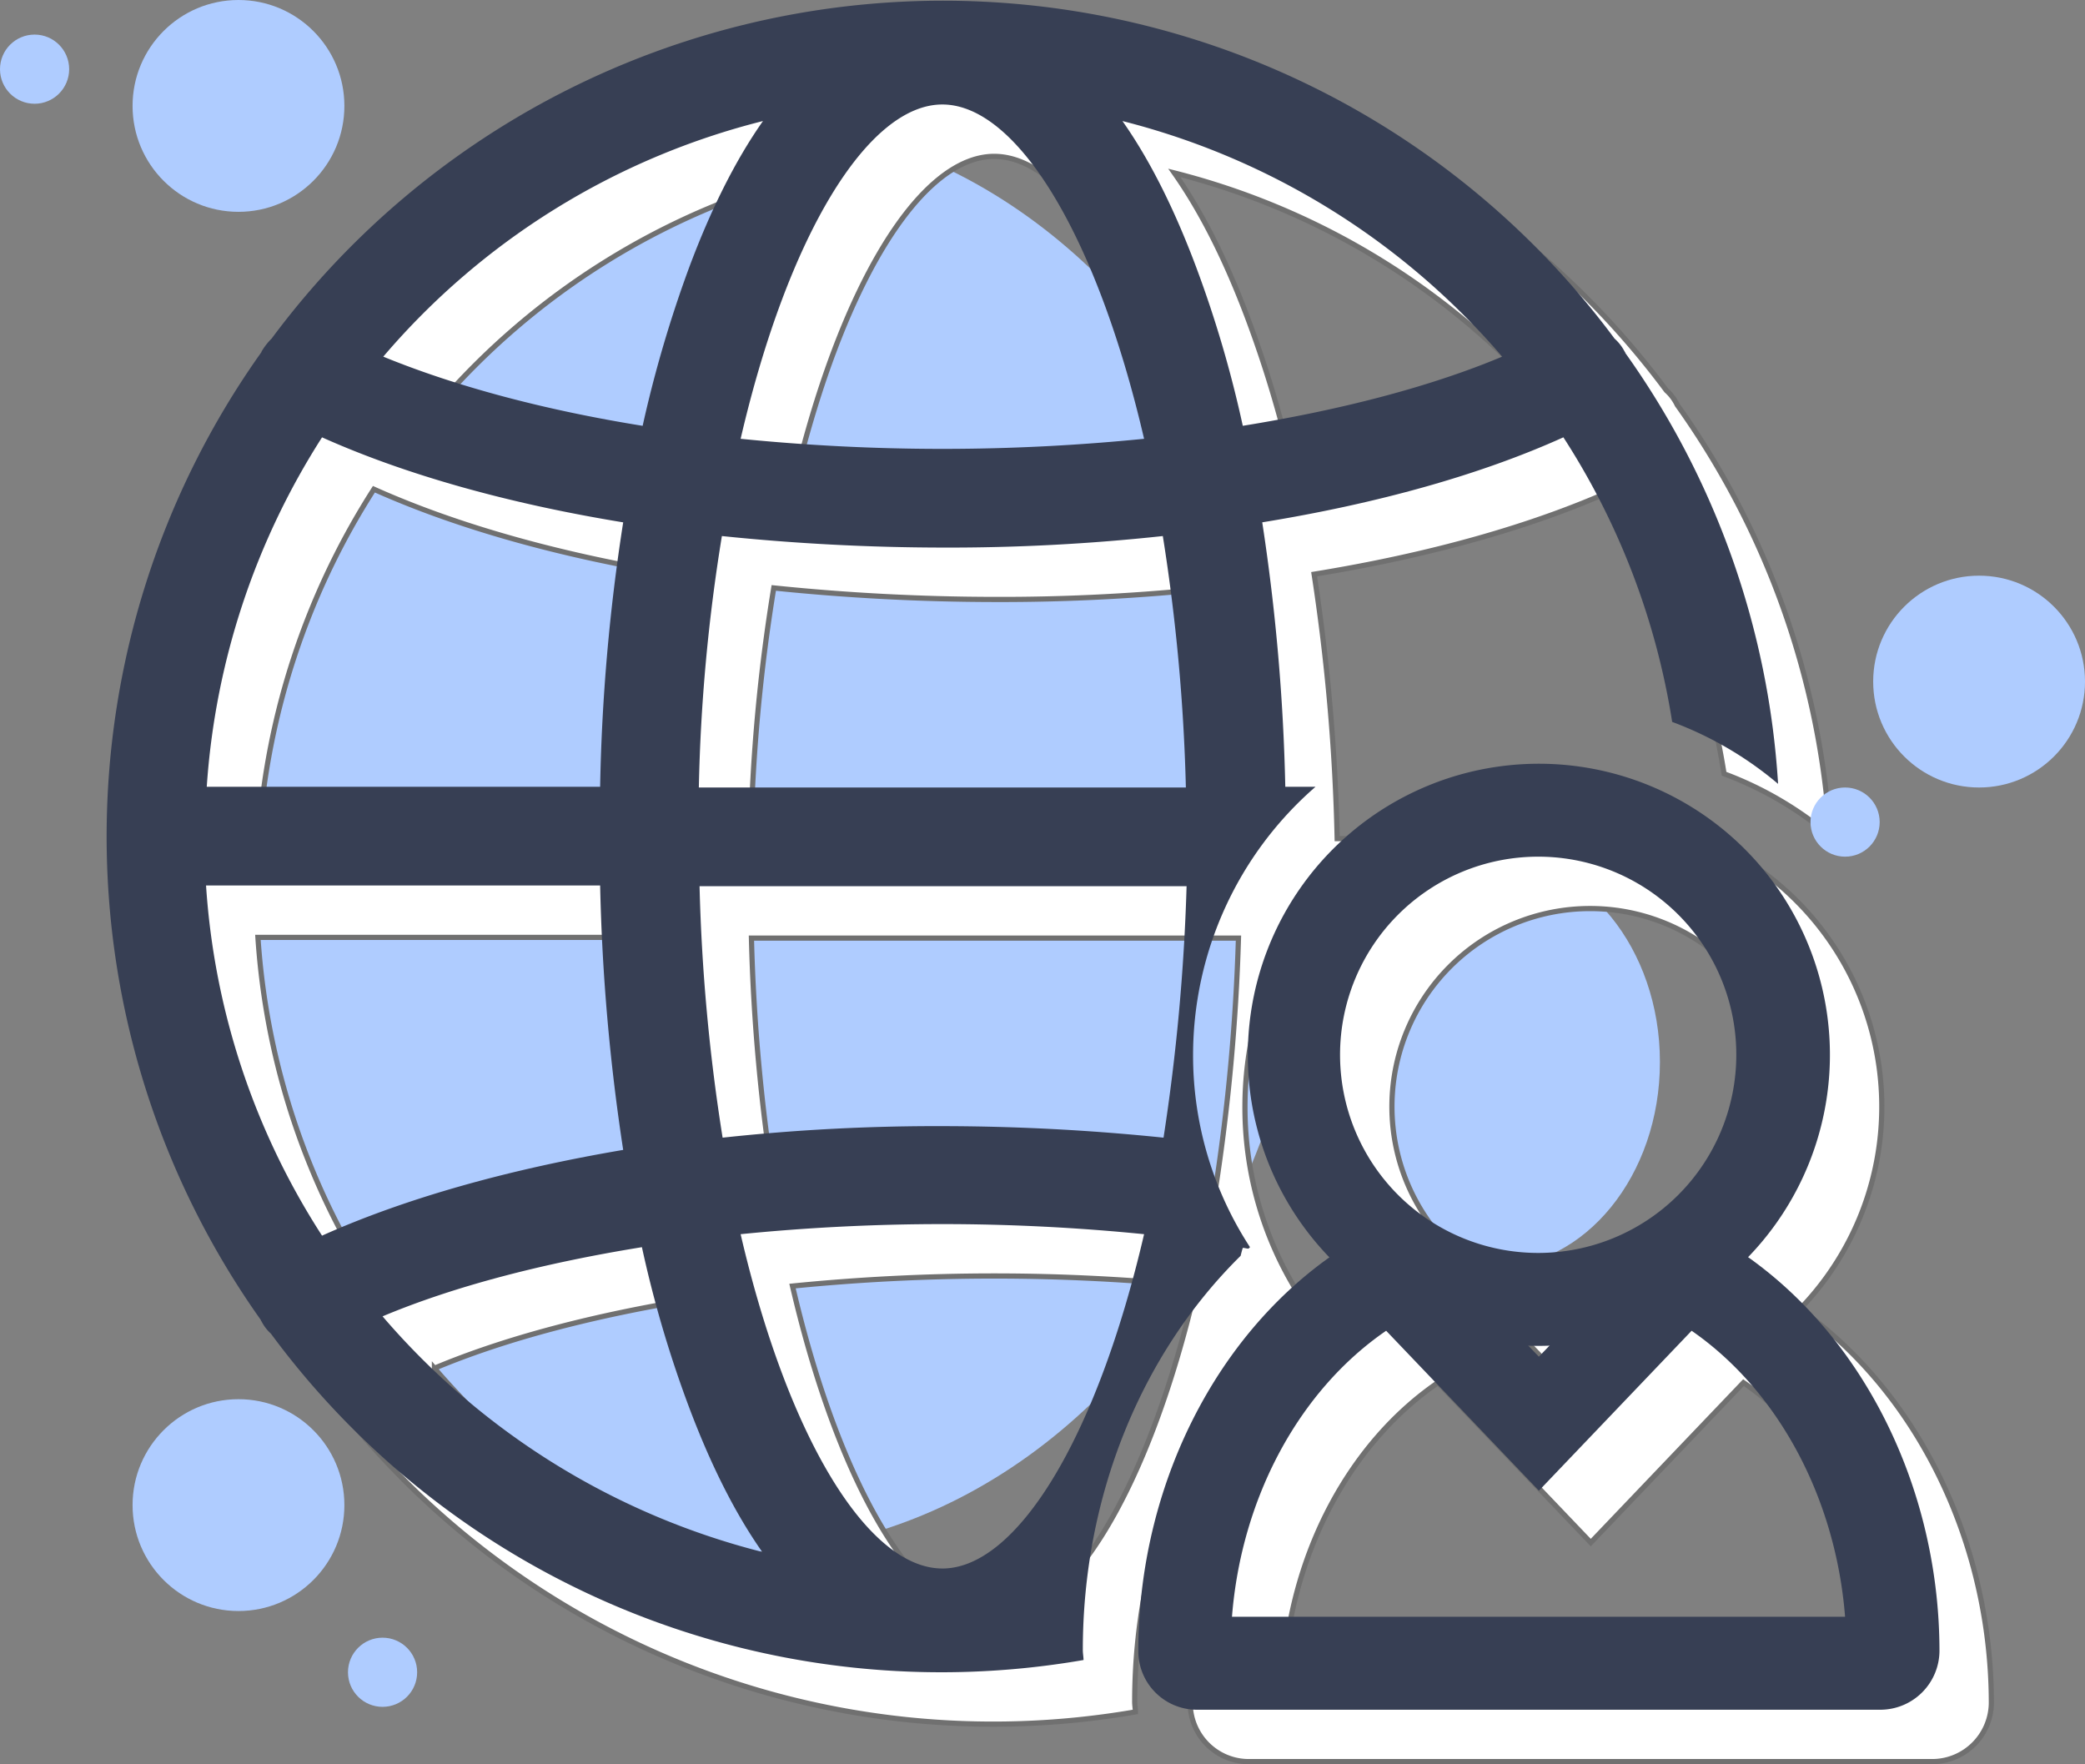 <svg xmlns="http://www.w3.org/2000/svg" width="401.884" height="340.034" viewBox="0 0 401.884 340.034">
  <rect x="0" y="0" width="401.884" height="340.034" fill="#808080" stroke="none"/>
  <g id="outsource" transform="translate(-6.1 -19.4)">
    <ellipse id="Ellipse_121" data-name="Ellipse 121" cx="110.817" cy="137.896" rx="110.817" ry="137.896" transform="translate(38.04 42.73)" fill="#afccff"/>
    <ellipse id="Ellipse_122" data-name="Ellipse 122" cx="32.217" cy="39.577" rx="32.217" ry="39.577" transform="translate(261.617 184.514)" fill="#afccff"/>
    <g id="Group_257" data-name="Group 257" transform="translate(36.652 29.539)">
      <g id="Group_253" data-name="Group 253">
        <path id="Path_389" data-name="Path 389" d="M239.478,261.408c.139-.555.278-1.111.417-1.528.417,0,.694.139,1.111.139l.278-.278a67.619,67.619,0,0,1-10.971-37.078A68.531,68.531,0,0,1,253.92,171h-5.832a391.052,391.052,0,0,0-4.444-50.965c22.219-3.611,42.077-9.165,58.047-16.386a141.475,141.475,0,0,1,20.969,54.853,68.586,68.586,0,0,1,20.414,11.943,159.869,159.869,0,0,0-29.44-83.043.485.485,0,0,0-.139-.278,8.649,8.649,0,0,0-1.944-2.5,161.162,161.162,0,0,0-258.85,0,11.973,11.973,0,0,0-1.944,2.5.485.485,0,0,1-.139.278,160.943,160.943,0,0,0,0,186.361.485.485,0,0,0,.139.278,8.139,8.139,0,0,0,1.805,2.361A160.536,160.536,0,0,0,209.2,339.313c0-.555-.139-1.25-.139-1.944C209.066,307.79,220.314,280.294,239.478,261.408Zm-14.859-22.774a420.013,420.013,0,0,0-42.494-2.222,383.106,383.106,0,0,0-42.494,2.222,364.744,364.744,0,0,1-4.444-48.465h93.875A392.094,392.094,0,0,1,224.619,238.634Zm-89.57-67.49a342.9,342.9,0,0,1,4.444-48.465,420.008,420.008,0,0,0,42.494,2.222,383.106,383.106,0,0,0,42.494-2.222,364.75,364.75,0,0,1,4.444,48.465ZM289.887,88.1C276,93.933,258.781,98.377,239.895,101.432a222.162,222.162,0,0,0-9.026-30.69C226.7,59.633,221.981,50.19,216.7,42.691A142.4,142.4,0,0,1,289.887,88.1Zm-107.9-48.6c14.3,0,29.718,25,38.883,64.435-12.5,1.25-25.552,1.944-38.883,1.944s-26.385-.694-38.883-1.944C152.269,64.493,167.683,39.5,181.987,39.5Zm-34.578,3.194c-5.277,7.5-10,16.942-14.165,28.051a236.556,236.556,0,0,0-9.026,30.69C105.193,98.377,88.112,93.794,74.225,88.1A141.287,141.287,0,0,1,147.409,42.691ZM62.421,103.654c16.109,7.221,35.967,12.776,58.047,16.386A372.126,372.126,0,0,0,116.024,171H40.2A142.626,142.626,0,0,1,62.421,103.654Zm0,153.866a141.292,141.292,0,0,1-22.358-67.49h75.961a391.058,391.058,0,0,0,4.444,50.965C98.388,244.744,78.53,250.3,62.421,257.52Zm11.665,15.553c13.887-5.832,31.106-10.276,49.992-13.331a222.17,222.17,0,0,0,9.026,30.69c4.166,11.109,8.888,20.552,14.165,28.051A142.4,142.4,0,0,1,74.086,273.073Zm107.9,48.6c-14.3,0-29.718-25-38.883-64.435,12.5-1.25,25.552-1.944,38.883-1.944s26.385.694,38.883,1.944C211.7,296.68,196.29,321.676,181.987,321.676Z" transform="translate(-20.9 -19.5)" fill="#fff" stroke="#707070" stroke-width="1"/>
      </g>
      <g id="Group_256" data-name="Group 256" transform="translate(198.859 147.2)">
        <g id="Group_254" data-name="Group 254" transform="translate(21.108)">
          <path id="Path_390" data-name="Path 390" d="M235.264,237.566A55.947,55.947,0,0,1,179.3,181.6a56.1,56.1,0,1,1,55.964,55.964Zm0-94.291a38.189,38.189,0,1,0,38.189,38.189A38.167,38.167,0,0,0,235.264,143.275Z" transform="translate(-179.3 -125.5)" fill="#fff" stroke="#707070" stroke-width="1"/>
        </g>
        <g id="Group_255" data-name="Group 255" transform="translate(0 89.53)">
          <path id="Path_391" data-name="Path 391" d="M307.134,282.636H175.348A11.29,11.29,0,0,1,164.1,271.388c0-33.745,16.942-65.129,43.188-79.988a11.406,11.406,0,0,1,13.748,2.083l20.275,21.108,20.275-21.108a11.377,11.377,0,0,1,13.748-2.083h0c26.246,14.859,43.188,46.243,43.188,79.988A11.411,11.411,0,0,1,307.134,282.636ZM182.153,264.722H300.329c-1.805-22.913-12.915-43.6-29.579-55.131l-29.44,30.829-29.44-30.829C195.068,221.118,183.958,241.809,182.153,264.722Z" transform="translate(-164.1 -189.971)" fill="#fff" stroke="#707070" stroke-width="1"/>
        </g>
      </g>
    </g>
    <g id="Group_414" data-name="Group 414" transform="translate(26.652 19.539)">
      <g id="Group_253-2" data-name="Group 253">
        <path id="Path_389-2" data-name="Path 389" d="M239.478,261.408c.139-.555.278-1.111.417-1.528.417,0,.694.139,1.111.139l.278-.278a67.619,67.619,0,0,1-10.971-37.078A68.531,68.531,0,0,1,253.92,171h-5.832a391.052,391.052,0,0,0-4.444-50.965c22.219-3.611,42.077-9.165,58.047-16.386a141.475,141.475,0,0,1,20.969,54.853,68.586,68.586,0,0,1,20.414,11.943,159.869,159.869,0,0,0-29.44-83.043.485.485,0,0,0-.139-.278,8.649,8.649,0,0,0-1.944-2.5,161.162,161.162,0,0,0-258.85,0,11.973,11.973,0,0,0-1.944,2.5.485.485,0,0,1-.139.278,160.943,160.943,0,0,0,0,186.361.485.485,0,0,0,.139.278,8.139,8.139,0,0,0,1.805,2.361A160.536,160.536,0,0,0,209.2,339.313c0-.555-.139-1.25-.139-1.944C209.066,307.79,220.314,280.294,239.478,261.408Zm-14.859-22.774a420.013,420.013,0,0,0-42.494-2.222,383.106,383.106,0,0,0-42.494,2.222,364.744,364.744,0,0,1-4.444-48.465h93.875A392.094,392.094,0,0,1,224.619,238.634Zm-89.57-67.49a342.9,342.9,0,0,1,4.444-48.465,420.008,420.008,0,0,0,42.494,2.222,383.106,383.106,0,0,0,42.494-2.222,364.75,364.75,0,0,1,4.444,48.465ZM289.887,88.1C276,93.933,258.781,98.377,239.895,101.432a222.162,222.162,0,0,0-9.026-30.69C226.7,59.633,221.981,50.19,216.7,42.691A142.4,142.4,0,0,1,289.887,88.1Zm-107.9-48.6c14.3,0,29.718,25,38.883,64.435-12.5,1.25-25.552,1.944-38.883,1.944s-26.385-.694-38.883-1.944C152.269,64.493,167.683,39.5,181.987,39.5Zm-34.578,3.194c-5.277,7.5-10,16.942-14.165,28.051a236.556,236.556,0,0,0-9.026,30.69C105.193,98.377,88.112,93.794,74.225,88.1A141.287,141.287,0,0,1,147.409,42.691ZM62.421,103.654c16.109,7.221,35.967,12.776,58.047,16.386A372.126,372.126,0,0,0,116.024,171H40.2A142.626,142.626,0,0,1,62.421,103.654Zm0,153.866a141.292,141.292,0,0,1-22.358-67.49h75.961a391.058,391.058,0,0,0,4.444,50.965C98.388,244.744,78.53,250.3,62.421,257.52Zm11.665,15.553c13.887-5.832,31.106-10.276,49.992-13.331a222.17,222.17,0,0,0,9.026,30.69c4.166,11.109,8.888,20.552,14.165,28.051A142.4,142.4,0,0,1,74.086,273.073Zm107.9,48.6c-14.3,0-29.718-25-38.883-64.435,12.5-1.25,25.552-1.944,38.883-1.944s26.385.694,38.883,1.944C211.7,296.68,196.29,321.676,181.987,321.676Z" transform="translate(-20.9 -19.5)" fill="#373f54"/>
      </g>
      <g id="Group_256-2" data-name="Group 256" transform="translate(198.859 147.2)">
        <g id="Group_254-2" data-name="Group 254" transform="translate(21.108)">
          <path id="Path_390-2" data-name="Path 390" d="M235.264,237.566A55.947,55.947,0,0,1,179.3,181.6a56.1,56.1,0,1,1,55.964,55.964Zm0-94.291a38.189,38.189,0,1,0,38.189,38.189A38.167,38.167,0,0,0,235.264,143.275Z" transform="translate(-179.3 -125.5)" fill="#373f54"/>
        </g>
        <g id="Group_255-2" data-name="Group 255" transform="translate(0 89.53)">
          <path id="Path_391-2" data-name="Path 391" d="M307.134,282.636H175.348A11.29,11.29,0,0,1,164.1,271.388c0-33.745,16.942-65.129,43.188-79.988a11.406,11.406,0,0,1,13.748,2.083l20.275,21.108,20.275-21.108a11.377,11.377,0,0,1,13.748-2.083h0c26.246,14.859,43.188,46.243,43.188,79.988A11.411,11.411,0,0,1,307.134,282.636ZM182.153,264.722H300.329c-1.805-22.913-12.915-43.6-29.579-55.131l-29.44,30.829-29.44-30.829C195.068,221.118,183.958,241.809,182.153,264.722Z" transform="translate(-164.1 -189.971)" fill="#373f54"/>
        </g>
      </g>
    </g>
    <circle id="Ellipse_123" data-name="Ellipse 123" cx="20.414" cy="20.414" r="20.414" transform="translate(367.156 130.355)" fill="#afccff"/>
    <circle id="Ellipse_124" data-name="Ellipse 124" cx="6.666" cy="6.666" r="6.666" transform="translate(355.075 171.183)" fill="#afccff"/>
    <circle id="Ellipse_125" data-name="Ellipse 125" cx="20.414" cy="20.414" r="20.414" transform="translate(31.652 19.4)" fill="#afccff"/>
    <circle id="Ellipse_126" data-name="Ellipse 126" cx="6.666" cy="6.666" r="6.666" transform="translate(6.1 26.066)" fill="#afccff"/>
    <circle id="Ellipse_127" data-name="Ellipse 127" cx="20.414" cy="20.414" r="20.414" transform="translate(31.652 289.081)" fill="#afccff"/>
    <circle id="Ellipse_128" data-name="Ellipse 128" cx="6.666" cy="6.666" r="6.666" transform="translate(73.173 335.047)" fill="#afccff"/>
  </g>
</svg>
